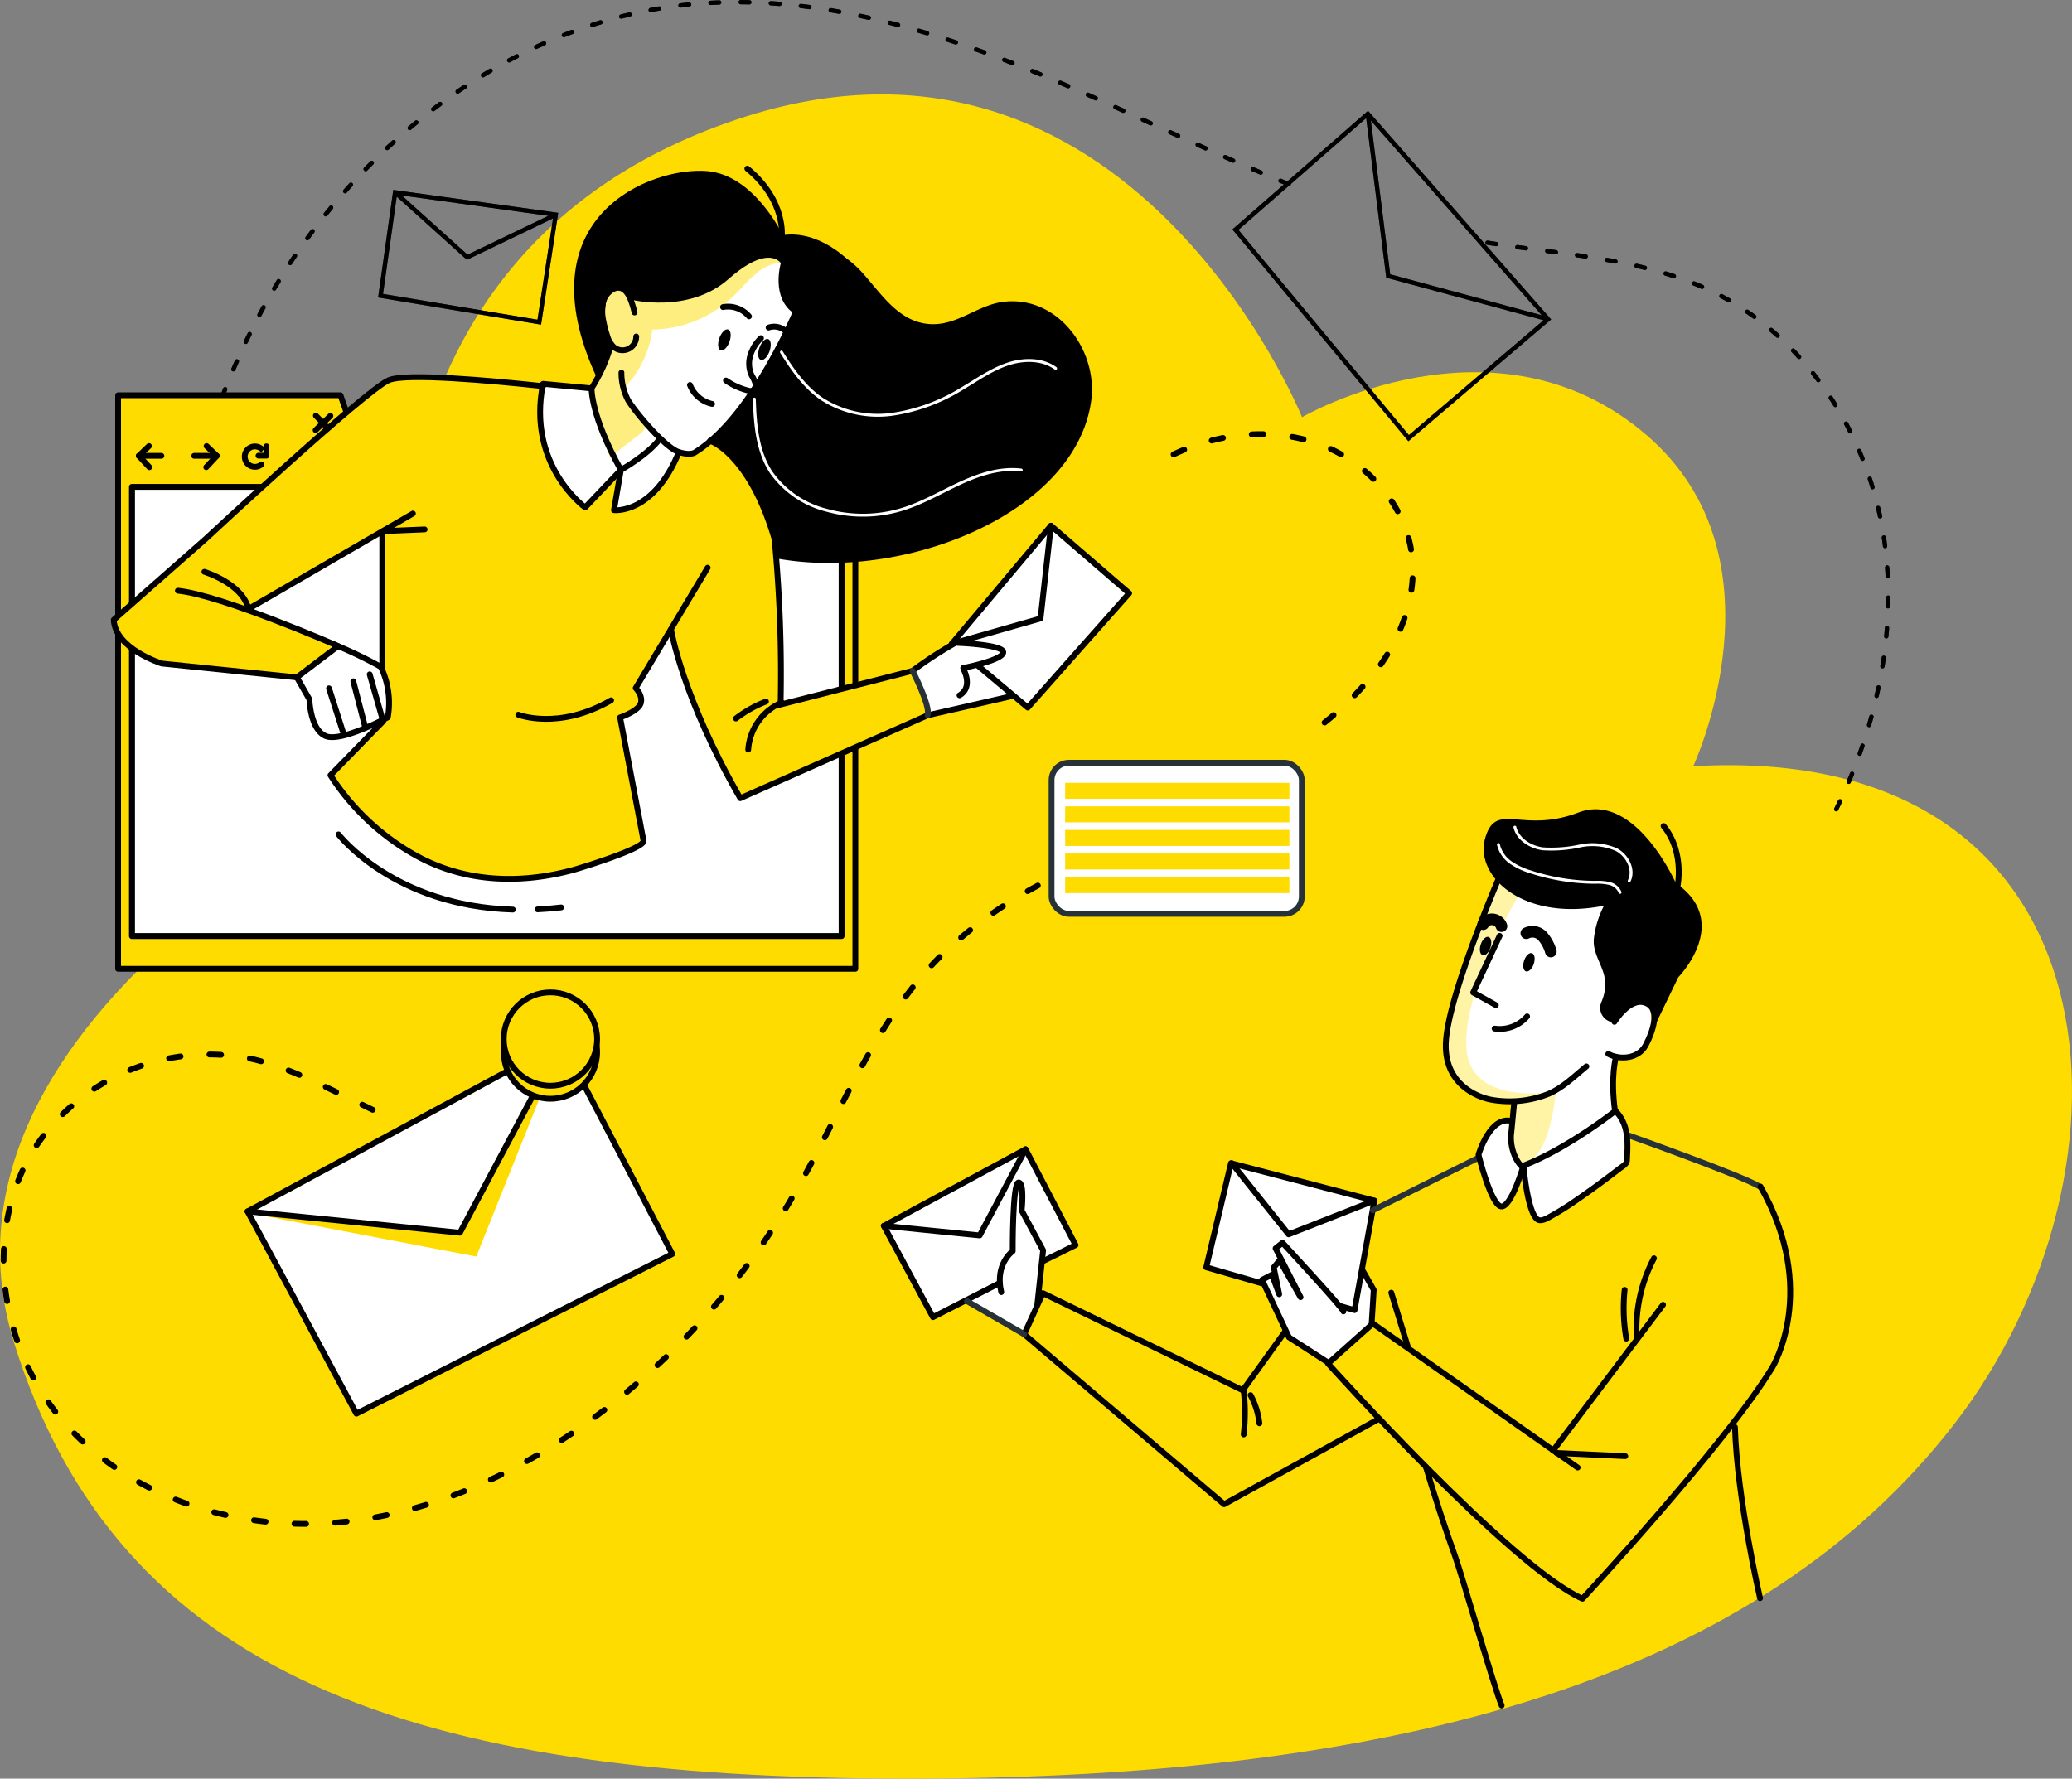 <svg xmlns="http://www.w3.org/2000/svg" width="357.094" height="306.606" viewBox="0 0 357.094 306.606">
  <rect x="0" y="0" width="357.094" height="306.606" fill="#808080" stroke="none"/>
  <g id="Grupo_2835" data-name="Grupo 2835" transform="translate(-34 -193)">
    <g id="Background_Simple" data-name="Background Simple" transform="translate(34 209.272)">
      <g id="Background_Simple-2" data-name="Background Simple" transform="translate(0)">
        <g id="Grupo_2714" data-name="Grupo 2714">
          <path id="Trazado_7137" data-name="Trazado 7137" d="M26.747,299.986c17.842,57.283,68.645,75.126,154.007,75.126s146.456-17.41,180.3-61.039,29.749-117.83-44.92-113.48c0,0,16.708-35.77-8.011-57.058-26.1-22.473-59.408-3.112-59.408-3.112s-29.8-73.864-97.216-51.39C74.467,114.71,95.268,202.818,95.268,202.818S8.9,242.7,26.747,299.986Z" transform="translate(-24.319 -84.777)" fill="#fedc00"/>
        </g>
      </g>
    </g>
    <g id="Graphics" transform="translate(61.777 193)">
      <g id="Background_details" data-name="Background details">
        <g id="Grupo_2715" data-name="Grupo 2715" transform="translate(37.392 32.737)">
          <path id="Trazado_7139" data-name="Trazado 7139" d="M139.794,110.173l-28.425-3.953-2.61,18.545,28.08,4.685Zm-1.692.514-13.932,6.7-11.337-10.215ZM109.6,124.152l2.36-16.77,12.088,10.891,14.853-7.144-2.678,17.466Z" transform="translate(-108.759 -106.22)"/>
          <path id="Trazado_7140" data-name="Trazado 7140" d="M139.794,110.173l-28.425-3.953-2.61,18.545,28.08,4.685Zm-1.692.514-13.932,6.7-11.337-10.215ZM109.6,124.152l2.36-16.77,12.088,10.891,14.853-7.144-2.678,17.466Z" transform="translate(-108.759 -106.22)" opacity="0.6"/>
        </g>
        <g id="Grupo_2716" data-name="Grupo 2716" transform="translate(184.619 19.103)">
          <path id="Trazado_7141" data-name="Trazado 7141" d="M323.873,88.465,300.5,108.91l30.084,36.223.24.289,24.609-20.993Zm29.941,35.247-26.124-7.063-3.332-26.506Zm-52.282-14.72,22.025-19.265,3.459,27.508,27.111,7.331-23.215,19.8Z" transform="translate(-300.498 -88.465)"/>
          <path id="Trazado_7142" data-name="Trazado 7142" d="M323.873,88.465,300.5,108.91l30.084,36.223.24.289,24.609-20.993Zm29.941,35.247-26.124-7.063-3.332-26.506Zm-52.282-14.72,22.025-19.265,3.459,27.508,27.111,7.331-23.215,19.8Z" transform="translate(-300.498 -88.465)" opacity="0.6"/>
        </g>
        <g id="Grupo_2719" data-name="Grupo 2719">
          <g id="Grupo_2717" data-name="Grupo 2717">
            <path id="Trazado_7143" data-name="Trazado 7143" d="M60.434,188.4h-.007a.372.372,0,0,1-.365-.379q.014-.743.032-1.487a.365.365,0,0,1,.381-.362.37.37,0,0,1,.362.38q-.018.741-.032,1.482A.371.371,0,0,1,60.434,188.4Zm.16-5.2h-.017a.372.372,0,0,1-.355-.388q.032-.743.071-1.486a.371.371,0,0,1,.742.038q-.038.739-.071,1.48A.371.371,0,0,1,60.593,183.2Zm.294-5.188-.025,0a.37.37,0,0,1-.345-.4q.052-.743.11-1.484a.364.364,0,0,1,.4-.342.372.372,0,0,1,.342.4q-.058.738-.109,1.477A.372.372,0,0,1,60.887,178.011Zm.435-5.178-.037,0a.371.371,0,0,1-.333-.405q.073-.739.151-1.48a.371.371,0,0,1,.739.078q-.078.737-.15,1.474A.372.372,0,0,1,61.323,172.833Zm.581-5.164c-.015,0-.031,0-.047,0a.372.372,0,0,1-.322-.415q.094-.737.194-1.474a.371.371,0,1,1,.736.1q-.1.734-.193,1.468A.373.373,0,0,1,61.9,167.669Zm.733-5.144a.384.384,0,0,1-.058,0,.371.371,0,0,1-.309-.425q.116-.735.239-1.468a.371.371,0,1,1,.733.122q-.122.73-.238,1.462A.371.371,0,0,1,62.637,162.525Zm.891-5.119a.363.363,0,0,1-.07-.006.371.371,0,0,1-.295-.435q.139-.731.285-1.46a.371.371,0,1,1,.728.145q-.145.727-.283,1.454A.372.372,0,0,1,63.527,157.406Zm1.056-5.088a.379.379,0,0,1-.082-.009.372.372,0,0,1-.281-.443q.164-.727.333-1.45a.371.371,0,0,1,.723.17q-.168.721-.331,1.443A.372.372,0,0,1,64.583,152.318Zm1.224-5.049a.387.387,0,0,1-.094-.012.372.372,0,0,1-.266-.453q.188-.72.382-1.438a.371.371,0,0,1,.716.194q-.194.714-.381,1.431A.37.37,0,0,1,65.807,147.269Zm1.4-5a.37.37,0,0,1-.356-.478q.213-.713.434-1.424a.371.371,0,1,1,.709.22q-.22.706-.432,1.416A.371.371,0,0,1,67.206,142.265Zm1.58-4.95a.383.383,0,0,1-.12-.019.371.371,0,0,1-.232-.471q.24-.706.486-1.407a.372.372,0,1,1,.7.246q-.246.7-.484,1.4A.372.372,0,0,1,68.786,137.314Zm1.766-4.887a.366.366,0,0,1-.133-.025.371.371,0,0,1-.214-.479q.266-.7.541-1.388a.371.371,0,1,1,.69.273q-.273.688-.537,1.379A.37.37,0,0,1,70.552,132.427Zm1.954-4.815a.38.38,0,0,1-.147-.03.371.371,0,0,1-.194-.488q.294-.684.6-1.366a.371.371,0,0,1,.679.3q-.3.677-.592,1.358A.372.372,0,0,1,72.507,127.612Zm2.147-4.732a.373.373,0,0,1-.335-.532q.321-.671.652-1.34a.371.371,0,1,1,.666.329q-.328.665-.647,1.332A.373.373,0,0,1,74.653,122.88ZM77,118.238a.365.365,0,0,1-.174-.044.371.371,0,0,1-.154-.5q.35-.657.708-1.311a.371.371,0,1,1,.651.357q-.356.65-.7,1.3A.371.371,0,0,1,77,118.238ZM79.54,113.7a.371.371,0,0,1-.319-.561q.379-.642.769-1.278a.371.371,0,0,1,.633.388q-.386.632-.763,1.269A.373.373,0,0,1,79.54,113.7Zm2.757-4.41a.371.371,0,0,1-.309-.576q.411-.622.829-1.24a.371.371,0,0,1,.614.417q-.415.614-.823,1.232A.371.371,0,0,1,82.3,109.295Zm2.962-4.274a.365.365,0,0,1-.218-.071.37.37,0,0,1-.081-.518q.439-.6.885-1.2a.372.372,0,0,1,.6.445q-.445.593-.881,1.192A.372.372,0,0,1,85.259,105.021Zm3.159-4.129a.372.372,0,0,1-.289-.6q.466-.582.941-1.156a.371.371,0,0,1,.572.472q-.471.571-.935,1.149A.369.369,0,0,1,88.418,100.892Zm3.35-3.975a.371.371,0,0,1-.278-.617q.494-.559.994-1.11a.371.371,0,1,1,.55.5q-.5.547-.988,1.1A.371.371,0,0,1,91.768,96.917Zm162.6-1.217a.372.372,0,0,1-.139-.027q-.69-.279-1.377-.561a.372.372,0,1,1,.283-.687q.685.282,1.373.561a.371.371,0,0,1-.14.715Zm-4.8-1.993a.361.361,0,0,1-.145-.03l-1.367-.584a.371.371,0,1,1,.293-.682l1.364.583a.371.371,0,0,1-.145.713ZM95.3,93.108A.367.367,0,0,1,95.044,93a.371.371,0,0,1-.008-.525q.519-.533,1.047-1.06a.371.371,0,1,1,.524.525q-.523.523-1.039,1.053A.37.37,0,0,1,95.3,93.108Zm149.5-1.465a.366.366,0,0,1-.149-.031l-1.36-.6a.371.371,0,0,1,.3-.679l1.357.6a.371.371,0,0,1-.15.711Zm-4.746-2.118a.355.355,0,0,1-.152-.033l-1.354-.612a.371.371,0,0,1,.306-.676l1.352.612a.371.371,0,0,1-.152.709ZM99.014,89.473a.372.372,0,0,1-.253-.643q.546-.508,1.1-1.008a.371.371,0,1,1,.5.55q-.548.5-1.089,1A.369.369,0,0,1,99.014,89.473Zm136.308-2.1a.372.372,0,0,1-.155-.034l-1.351-.618a.372.372,0,0,1,.31-.676l1.351.619a.371.371,0,0,1-.154.709ZM102.9,86.024a.372.372,0,0,1-.24-.655q.569-.48,1.145-.953a.371.371,0,0,1,.471.574q-.571.469-1.136.946A.372.372,0,0,1,102.9,86.024Zm127.7-.816a.372.372,0,0,1-.155-.034l-1.351-.619a.371.371,0,0,1,.31-.675l1.35.619a.371.371,0,0,1-.154.709Zm-4.726-2.162a.371.371,0,0,1-.154-.034l-1.351-.614a.371.371,0,1,1,.308-.676l1.351.614a.371.371,0,0,1-.154.709Zm-118.919-.272a.371.371,0,0,1-.225-.666q.593-.451,1.191-.893a.371.371,0,1,1,.442.6q-.594.439-1.183.887A.37.37,0,0,1,106.952,82.774ZM221.134,80.9a.377.377,0,0,1-.152-.031l-1.356-.605a.371.371,0,0,1,.3-.679l1.358.606a.371.371,0,0,1-.151.709ZM111.165,79.736a.371.371,0,0,1-.21-.678q.616-.42,1.237-.83a.371.371,0,1,1,.408.62q-.616.408-1.226.824A.369.369,0,0,1,111.165,79.736Zm105.213-.928a.373.373,0,0,1-.147-.031l-1.361-.586a.371.371,0,0,1,.291-.683l1.365.588a.371.371,0,0,1-.147.712ZM115.53,76.925a.372.372,0,0,1-.193-.689q.636-.387,1.278-.762a.372.372,0,1,1,.375.641q-.637.372-1.269.756A.364.364,0,0,1,115.53,76.925Zm96.064-.146a.371.371,0,0,1-.142-.028q-.684-.284-1.371-.564a.371.371,0,1,1,.28-.688q.69.281,1.375.566a.371.371,0,0,1-.142.714Zm-4.818-1.946a.366.366,0,0,1-.135-.025q-.69-.271-1.381-.537a.372.372,0,1,1,.267-.693q.693.268,1.385.54a.371.371,0,0,1-.136.716Zm-86.733-.479a.371.371,0,0,1-.176-.7q.657-.351,1.32-.69a.371.371,0,1,1,.339.66q-.656.336-1.308.685A.378.378,0,0,1,120.043,74.354Zm81.873-1.364a.37.37,0,0,1-.127-.023q-.7-.256-1.394-.5a.371.371,0,0,1,.25-.7q.7.251,1.4.507a.371.371,0,0,1-.127.72Zm-77.224-.949a.371.371,0,0,1-.157-.708q.677-.313,1.358-.614a.371.371,0,1,1,.3.679q-.675.3-1.347.609A.359.359,0,0,1,124.692,72.041Zm72.32-.776a.354.354,0,0,1-.118-.02q-.7-.236-1.407-.467a.371.371,0,0,1,.232-.706q.706.232,1.412.47a.371.371,0,0,1-.118.723ZM129.468,70a.372.372,0,0,1-.136-.717q.695-.272,1.393-.532a.371.371,0,1,1,.259.7q-.692.258-1.38.528A.368.368,0,0,1,129.468,70Zm62.594-.32a.372.372,0,0,1-.107-.016q-.709-.215-1.421-.423a.372.372,0,0,1,.209-.713q.715.21,1.427.426a.371.371,0,0,1-.107.726Zm-5-1.426a.379.379,0,0,1-.1-.012q-.715-.191-1.434-.374a.371.371,0,0,1,.183-.719q.722.184,1.443.376a.371.371,0,0,1-.1.729Zm-52.7,0a.372.372,0,0,1-.114-.725q.711-.229,1.424-.446a.371.371,0,1,1,.216.71q-.707.215-1.411.442A.375.375,0,0,1,134.359,68.251Zm47.655-1.238a.367.367,0,0,1-.081-.009q-.723-.164-1.447-.317a.371.371,0,1,1,.154-.726q.728.154,1.456.319a.371.371,0,0,1-.081.733Zm-42.664-.207a.371.371,0,0,1-.091-.731q.723-.184,1.45-.356a.371.371,0,1,1,.17.723q-.72.169-1.437.352A.378.378,0,0,1,139.35,66.806Zm37.57-.829a.39.39,0,0,1-.066-.005q-.729-.132-1.46-.254a.371.371,0,0,1,.123-.733q.735.123,1.469.256a.371.371,0,0,1-.066.736Zm-32.495-.293a.371.371,0,0,1-.068-.736q.734-.138,1.47-.261a.371.371,0,0,1,.124.732q-.73.123-1.457.259A.351.351,0,0,1,144.426,65.684Zm27.36-.512a.353.353,0,0,1-.049,0q-.734-.1-1.469-.184a.371.371,0,1,1,.087-.737q.741.088,1.479.185a.371.371,0,0,1-.048.739ZM149.567,64.9a.371.371,0,0,1-.044-.74q.742-.089,1.487-.163a.371.371,0,1,1,.074.739q-.737.074-1.471.162Zm17.052-.273h-.03q-.737-.06-1.475-.107a.372.372,0,0,1-.347-.395.377.377,0,0,1,.395-.346q.743.047,1.487.107a.371.371,0,0,1-.029.742Zm-11.869-.174a.371.371,0,0,1-.02-.742q.745-.04,1.49-.067A.36.36,0,0,1,156.6,64a.372.372,0,0,1-.358.385q-.737.026-1.477.066Zm6.68-.1h-.009q-.738-.017-1.478-.023a.371.371,0,0,1,0-.743h0q.745.006,1.49.023a.371.371,0,0,1-.008.743Z" transform="translate(-60.062 -63.586)"/>
            <path id="Trazado_7144" data-name="Trazado 7144" d="M60.434,188.4h-.007a.372.372,0,0,1-.365-.379q.014-.743.032-1.487a.365.365,0,0,1,.381-.362.37.37,0,0,1,.362.38q-.018.741-.032,1.482A.371.371,0,0,1,60.434,188.4Zm.16-5.2h-.017a.372.372,0,0,1-.355-.388q.032-.743.071-1.486a.371.371,0,0,1,.742.038q-.038.739-.071,1.48A.371.371,0,0,1,60.593,183.2Zm.294-5.188-.025,0a.37.37,0,0,1-.345-.4q.052-.743.11-1.484a.364.364,0,0,1,.4-.342.372.372,0,0,1,.342.4q-.058.738-.109,1.477A.372.372,0,0,1,60.887,178.011Zm.435-5.178-.037,0a.371.371,0,0,1-.333-.405q.073-.739.151-1.48a.371.371,0,0,1,.739.078q-.078.737-.15,1.474A.372.372,0,0,1,61.323,172.833Zm.581-5.164c-.015,0-.031,0-.047,0a.372.372,0,0,1-.322-.415q.094-.737.194-1.474a.371.371,0,1,1,.736.1q-.1.734-.193,1.468A.373.373,0,0,1,61.9,167.669Zm.733-5.144a.384.384,0,0,1-.058,0,.371.371,0,0,1-.309-.425q.116-.735.239-1.468a.371.371,0,1,1,.733.122q-.122.73-.238,1.462A.371.371,0,0,1,62.637,162.525Zm.891-5.119a.363.363,0,0,1-.07-.006.371.371,0,0,1-.295-.435q.139-.731.285-1.46a.371.371,0,1,1,.728.145q-.145.727-.283,1.454A.372.372,0,0,1,63.527,157.406Zm1.056-5.088a.379.379,0,0,1-.082-.009.372.372,0,0,1-.281-.443q.164-.727.333-1.45a.371.371,0,0,1,.723.17q-.168.721-.331,1.443A.372.372,0,0,1,64.583,152.318Zm1.224-5.049a.387.387,0,0,1-.094-.012.372.372,0,0,1-.266-.453q.188-.72.382-1.438a.371.371,0,0,1,.716.194q-.194.714-.381,1.431A.37.37,0,0,1,65.807,147.269Zm1.4-5a.37.37,0,0,1-.356-.478q.213-.713.434-1.424a.371.371,0,1,1,.709.22q-.22.706-.432,1.416A.371.371,0,0,1,67.206,142.265Zm1.58-4.95a.383.383,0,0,1-.12-.019.371.371,0,0,1-.232-.471q.24-.706.486-1.407a.372.372,0,1,1,.7.246q-.246.7-.484,1.4A.372.372,0,0,1,68.786,137.314Zm1.766-4.887a.366.366,0,0,1-.133-.025.371.371,0,0,1-.214-.479q.266-.7.541-1.388a.371.371,0,1,1,.69.273q-.273.688-.537,1.379A.37.37,0,0,1,70.552,132.427Zm1.954-4.815a.38.38,0,0,1-.147-.03.371.371,0,0,1-.194-.488q.294-.684.6-1.366a.371.371,0,0,1,.679.3q-.3.677-.592,1.358A.372.372,0,0,1,72.507,127.612Zm2.147-4.732a.373.373,0,0,1-.335-.532q.321-.671.652-1.34a.371.371,0,1,1,.666.329q-.328.665-.647,1.332A.373.373,0,0,1,74.653,122.88ZM77,118.238a.365.365,0,0,1-.174-.044.371.371,0,0,1-.154-.5q.35-.657.708-1.311a.371.371,0,1,1,.651.357q-.356.65-.7,1.3A.371.371,0,0,1,77,118.238ZM79.54,113.7a.371.371,0,0,1-.319-.561q.379-.642.769-1.278a.371.371,0,0,1,.633.388q-.386.632-.763,1.269A.373.373,0,0,1,79.54,113.7Zm2.757-4.41a.371.371,0,0,1-.309-.576q.411-.622.829-1.24a.371.371,0,0,1,.614.417q-.415.614-.823,1.232A.371.371,0,0,1,82.3,109.295Zm2.962-4.274a.365.365,0,0,1-.218-.071.37.37,0,0,1-.081-.518q.439-.6.885-1.2a.372.372,0,0,1,.6.445q-.445.593-.881,1.192A.372.372,0,0,1,85.259,105.021Zm3.159-4.129a.372.372,0,0,1-.289-.6q.466-.582.941-1.156a.371.371,0,0,1,.572.472q-.471.571-.935,1.149A.369.369,0,0,1,88.418,100.892Zm3.35-3.975a.371.371,0,0,1-.278-.617q.494-.559.994-1.11a.371.371,0,1,1,.55.5q-.5.547-.988,1.1A.371.371,0,0,1,91.768,96.917Zm162.6-1.217a.372.372,0,0,1-.139-.027q-.69-.279-1.377-.561a.372.372,0,1,1,.283-.687q.685.282,1.373.561a.371.371,0,0,1-.14.715Zm-4.8-1.993a.361.361,0,0,1-.145-.03l-1.367-.584a.371.371,0,1,1,.293-.682l1.364.583a.371.371,0,0,1-.145.713ZM95.3,93.108A.367.367,0,0,1,95.044,93a.371.371,0,0,1-.008-.525q.519-.533,1.047-1.06a.371.371,0,1,1,.524.525q-.523.523-1.039,1.053A.37.37,0,0,1,95.3,93.108Zm149.5-1.465a.366.366,0,0,1-.149-.031l-1.36-.6a.371.371,0,0,1,.3-.679l1.357.6a.371.371,0,0,1-.15.711Zm-4.746-2.118a.355.355,0,0,1-.152-.033l-1.354-.612a.371.371,0,0,1,.306-.676l1.352.612a.371.371,0,0,1-.152.709ZM99.014,89.473a.372.372,0,0,1-.253-.643q.546-.508,1.1-1.008a.371.371,0,1,1,.5.55q-.548.5-1.089,1A.369.369,0,0,1,99.014,89.473Zm136.308-2.1a.372.372,0,0,1-.155-.034l-1.351-.618a.372.372,0,0,1,.31-.676l1.351.619a.371.371,0,0,1-.154.709ZM102.9,86.024a.372.372,0,0,1-.24-.655q.569-.48,1.145-.953a.371.371,0,0,1,.471.574q-.571.469-1.136.946A.372.372,0,0,1,102.9,86.024Zm127.7-.816a.372.372,0,0,1-.155-.034l-1.351-.619a.371.371,0,0,1,.31-.675l1.35.619a.371.371,0,0,1-.154.709Zm-4.726-2.162a.371.371,0,0,1-.154-.034l-1.351-.614a.371.371,0,1,1,.308-.676l1.351.614a.371.371,0,0,1-.154.709Zm-118.919-.272a.371.371,0,0,1-.225-.666q.593-.451,1.191-.893a.371.371,0,1,1,.442.6q-.594.439-1.183.887A.37.37,0,0,1,106.952,82.774ZM221.134,80.9a.377.377,0,0,1-.152-.031l-1.356-.605a.371.371,0,0,1,.3-.679l1.358.606a.371.371,0,0,1-.151.709ZM111.165,79.736a.371.371,0,0,1-.21-.678q.616-.42,1.237-.83a.371.371,0,1,1,.408.62q-.616.408-1.226.824A.369.369,0,0,1,111.165,79.736Zm105.213-.928a.373.373,0,0,1-.147-.031l-1.361-.586a.371.371,0,0,1,.291-.683l1.365.588a.371.371,0,0,1-.147.712ZM115.53,76.925a.372.372,0,0,1-.193-.689q.636-.387,1.278-.762a.372.372,0,1,1,.375.641q-.637.372-1.269.756A.364.364,0,0,1,115.53,76.925Zm96.064-.146a.371.371,0,0,1-.142-.028q-.684-.284-1.371-.564a.371.371,0,1,1,.28-.688q.69.281,1.375.566a.371.371,0,0,1-.142.714Zm-4.818-1.946a.366.366,0,0,1-.135-.025q-.69-.271-1.381-.537a.372.372,0,1,1,.267-.693q.693.268,1.385.54a.371.371,0,0,1-.136.716Zm-86.733-.479a.371.371,0,0,1-.176-.7q.657-.351,1.32-.69a.371.371,0,1,1,.339.66q-.656.336-1.308.685A.378.378,0,0,1,120.043,74.354Zm81.873-1.364a.37.37,0,0,1-.127-.023q-.7-.256-1.394-.5a.371.371,0,0,1,.25-.7q.7.251,1.4.507a.371.371,0,0,1-.127.72Zm-77.224-.949a.371.371,0,0,1-.157-.708q.677-.313,1.358-.614a.371.371,0,1,1,.3.679q-.675.3-1.347.609A.359.359,0,0,1,124.692,72.041Zm72.32-.776a.354.354,0,0,1-.118-.02q-.7-.236-1.407-.467a.371.371,0,0,1,.232-.706q.706.232,1.412.47a.371.371,0,0,1-.118.723ZM129.468,70a.372.372,0,0,1-.136-.717q.695-.272,1.393-.532a.371.371,0,1,1,.259.7q-.692.258-1.38.528A.368.368,0,0,1,129.468,70Zm62.594-.32a.372.372,0,0,1-.107-.016q-.709-.215-1.421-.423a.372.372,0,0,1,.209-.713q.715.21,1.427.426a.371.371,0,0,1-.107.726Zm-5-1.426a.379.379,0,0,1-.1-.012q-.715-.191-1.434-.374a.371.371,0,0,1,.183-.719q.722.184,1.443.376a.371.371,0,0,1-.1.729Zm-52.7,0a.372.372,0,0,1-.114-.725q.711-.229,1.424-.446a.371.371,0,1,1,.216.71q-.707.215-1.411.442A.375.375,0,0,1,134.359,68.251Zm47.655-1.238a.367.367,0,0,1-.081-.009q-.723-.164-1.447-.317a.371.371,0,1,1,.154-.726q.728.154,1.456.319a.371.371,0,0,1-.081.733Zm-42.664-.207a.371.371,0,0,1-.091-.731q.723-.184,1.45-.356a.371.371,0,1,1,.17.723q-.72.169-1.437.352A.378.378,0,0,1,139.35,66.806Zm37.57-.829a.39.39,0,0,1-.066-.005q-.729-.132-1.46-.254a.371.371,0,0,1,.123-.733q.735.123,1.469.256a.371.371,0,0,1-.066.736Zm-32.495-.293a.371.371,0,0,1-.068-.736q.734-.138,1.47-.261a.371.371,0,0,1,.124.732q-.73.123-1.457.259A.351.351,0,0,1,144.426,65.684Zm27.36-.512a.353.353,0,0,1-.049,0q-.734-.1-1.469-.184a.371.371,0,1,1,.087-.737q.741.088,1.479.185a.371.371,0,0,1-.048.739ZM149.567,64.9a.371.371,0,0,1-.044-.74q.742-.089,1.487-.163a.371.371,0,1,1,.074.739q-.737.074-1.471.162Zm17.052-.273h-.03q-.737-.06-1.475-.107a.372.372,0,0,1-.347-.395.377.377,0,0,1,.395-.346q.743.047,1.487.107a.371.371,0,0,1-.029.742Zm-11.869-.174a.371.371,0,0,1-.02-.742q.745-.04,1.49-.067A.36.36,0,0,1,156.6,64a.372.372,0,0,1-.358.385q-.737.026-1.477.066Zm6.68-.1h-.009q-.738-.017-1.478-.023a.371.371,0,0,1,0-.743h0q.745.006,1.49.023a.371.371,0,0,1-.008.743Z" transform="translate(-60.062 -63.586)" opacity="0.6"/>
          </g>
          <g id="Grupo_2718" data-name="Grupo 2718" transform="translate(228.215 41.464)">
            <path id="Trazado_7145" data-name="Trazado 7145" d="M417.75,215.986a.364.364,0,0,1-.164-.038.372.372,0,0,1-.171-.5q.326-.663.639-1.333a.372.372,0,1,1,.673.316q-.317.675-.644,1.344A.371.371,0,0,1,417.75,215.986Zm2.154-4.728a.378.378,0,0,1-.145-.03.372.372,0,0,1-.2-.486q.289-.681.565-1.367a.371.371,0,0,1,.689.277q-.279.692-.569,1.379A.373.373,0,0,1,419.9,211.257Zm1.888-4.841a.352.352,0,0,1-.124-.022.371.371,0,0,1-.225-.475q.249-.7.486-1.4a.371.371,0,0,1,.7.237q-.238.707-.491,1.409A.373.373,0,0,1,421.792,206.416Zm1.607-4.943a.376.376,0,0,1-.1-.015.371.371,0,0,1-.252-.461q.207-.709.4-1.423a.371.371,0,0,1,.716.2q-.2.719-.408,1.435A.371.371,0,0,1,423.4,201.473Zm1.309-5.029a.345.345,0,0,1-.083-.01.37.37,0,0,1-.279-.445q.164-.721.316-1.444a.371.371,0,0,1,.726.153q-.153.729-.319,1.457A.371.371,0,0,1,424.708,196.445Zm1-5.1a.319.319,0,0,1-.06,0,.369.369,0,0,1-.306-.425q.118-.73.223-1.462a.371.371,0,0,1,.735.105q-.107.738-.226,1.475A.37.37,0,0,1,425.705,191.343Zm.663-5.154-.035,0a.371.371,0,0,1-.335-.4q.069-.736.124-1.473a.372.372,0,0,1,.741.055q-.056.744-.126,1.487A.371.371,0,0,1,426.369,186.189Zm.309-5.188h-.009a.372.372,0,0,1-.362-.38q.017-.738.021-1.478a.371.371,0,0,1,.371-.369h0a.372.372,0,0,1,.37.373q0,.746-.021,1.492A.371.371,0,0,1,426.677,181Zm-.065-5.2a.372.372,0,0,1-.371-.353q-.037-.738-.089-1.474a.372.372,0,0,1,.345-.4.377.377,0,0,1,.4.344q.052.745.089,1.49a.37.37,0,0,1-.352.389Zm-.457-5.177a.371.371,0,0,1-.368-.324q-.092-.733-.2-1.462a.371.371,0,0,1,.312-.423.377.377,0,0,1,.422.312c.075.493.143.986.206,1.48a.37.37,0,0,1-.321.415A.331.331,0,0,1,426.156,170.629Zm-.864-5.123a.371.371,0,0,1-.362-.294q-.152-.722-.322-1.44a.371.371,0,1,1,.722-.171q.173.727.327,1.457a.371.371,0,0,1-.286.44A.379.379,0,0,1,425.292,165.506ZM424,160.475a.372.372,0,0,1-.356-.263q-.215-.706-.447-1.407a.371.371,0,1,1,.7-.233c.156.473.308.948.452,1.424a.369.369,0,0,1-.355.479Zm-1.725-4.9a.37.37,0,0,1-.344-.233q-.275-.684-.567-1.364a.372.372,0,0,1,.683-.292q.294.686.572,1.379a.371.371,0,0,1-.345.51Zm-2.139-4.735a.371.371,0,0,1-.332-.2q-.333-.659-.683-1.309a.371.371,0,1,1,.654-.352q.355.659.691,1.325a.372.372,0,0,1-.164.5A.365.365,0,0,1,420.133,150.839Zm-2.544-4.532a.371.371,0,0,1-.316-.175q-.389-.628-.795-1.245a.372.372,0,0,1,.621-.408q.41.625.8,1.261a.371.371,0,0,1-.12.511A.363.363,0,0,1,417.589,146.308Zm-2.936-4.288a.37.37,0,0,1-.3-.148q-.443-.589-.9-1.166a.371.371,0,1,1,.58-.462q.466.585.917,1.182a.371.371,0,0,1-.3.594Zm-3.319-4a.369.369,0,0,1-.273-.121q-.5-.545-1.01-1.077a.371.371,0,0,1,.535-.515q.518.538,1.023,1.09a.372.372,0,0,1-.274.622Zm-3.686-3.661a.368.368,0,0,1-.248-.1q-.549-.493-1.11-.97a.371.371,0,0,1,.48-.567q.57.485,1.126.984a.372.372,0,0,1-.248.648Zm-4.036-3.27a.365.365,0,0,1-.218-.071q-.6-.433-1.2-.848a.371.371,0,1,1,.419-.613q.616.42,1.222.861a.372.372,0,0,1-.218.672Zm-4.358-2.825a.373.373,0,0,1-.184-.049q-.638-.366-1.288-.712a.371.371,0,1,1,.349-.655q.66.351,1.308.723a.371.371,0,0,1-.185.693Zm-4.642-2.329a.374.374,0,0,1-.148-.031q-.677-.3-1.361-.571a.371.371,0,1,1,.277-.689q.693.279,1.381.578a.372.372,0,0,1-.149.712Zm-4.857-1.844a.359.359,0,0,1-.116-.018q-.7-.23-1.407-.444a.371.371,0,0,1,.215-.711q.715.217,1.424.449a.371.371,0,0,1-.116.724Zm-4.994-1.427a.357.357,0,0,1-.089-.011q-.716-.176-1.438-.342a.371.371,0,0,1,.166-.723q.727.166,1.45.345a.371.371,0,0,1-.089.731Zm-5.077-1.1a.436.436,0,0,1-.07-.006q-.726-.137-1.455-.266a.371.371,0,1,1,.129-.731q.734.129,1.464.267a.371.371,0,0,1-.068.736Zm-5.123-.865a.458.458,0,0,1-.057,0q-.733-.112-1.466-.218a.371.371,0,1,1,.106-.734q.738.106,1.471.218a.371.371,0,0,1-.055.738Zm-5.145-.728a.354.354,0,0,1-.05,0l-1.471-.2a.371.371,0,1,1,.1-.736l1.473.2a.371.371,0,0,1-.048.739Zm-5.152-.683a.375.375,0,0,1-.051,0l-1.472-.2a.371.371,0,0,1-.318-.418.375.375,0,0,1,.418-.318l1.471.2a.371.371,0,0,1-.048.739Zm-5.148-.73a.362.362,0,0,1-.057,0q-.737-.113-1.471-.231a.371.371,0,0,1,.117-.733q.733.117,1.466.23a.371.371,0,0,1-.055.739Z" transform="translate(-357.275 -117.586)"/>
            <path id="Trazado_7146" data-name="Trazado 7146" d="M417.75,215.986a.364.364,0,0,1-.164-.038.372.372,0,0,1-.171-.5q.326-.663.639-1.333a.372.372,0,1,1,.673.316q-.317.675-.644,1.344A.371.371,0,0,1,417.75,215.986Zm2.154-4.728a.378.378,0,0,1-.145-.03.372.372,0,0,1-.2-.486q.289-.681.565-1.367a.371.371,0,0,1,.689.277q-.279.692-.569,1.379A.373.373,0,0,1,419.9,211.257Zm1.888-4.841a.352.352,0,0,1-.124-.022.371.371,0,0,1-.225-.475q.249-.7.486-1.4a.371.371,0,0,1,.7.237q-.238.707-.491,1.409A.373.373,0,0,1,421.792,206.416Zm1.607-4.943a.376.376,0,0,1-.1-.015.371.371,0,0,1-.252-.461q.207-.709.4-1.423a.371.371,0,0,1,.716.2q-.2.719-.408,1.435A.371.371,0,0,1,423.4,201.473Zm1.309-5.029a.345.345,0,0,1-.083-.01.37.37,0,0,1-.279-.445q.164-.721.316-1.444a.371.371,0,0,1,.726.153q-.153.729-.319,1.457A.371.371,0,0,1,424.708,196.445Zm1-5.1a.319.319,0,0,1-.06,0,.369.369,0,0,1-.306-.425q.118-.73.223-1.462a.371.371,0,0,1,.735.105q-.107.738-.226,1.475A.37.37,0,0,1,425.705,191.343Zm.663-5.154-.035,0a.371.371,0,0,1-.335-.4q.069-.736.124-1.473a.372.372,0,0,1,.741.055q-.056.744-.126,1.487A.371.371,0,0,1,426.369,186.189Zm.309-5.188h-.009a.372.372,0,0,1-.362-.38q.017-.738.021-1.478a.371.371,0,0,1,.371-.369h0a.372.372,0,0,1,.37.373q0,.746-.021,1.492A.371.371,0,0,1,426.677,181Zm-.065-5.2a.372.372,0,0,1-.371-.353q-.037-.738-.089-1.474a.372.372,0,0,1,.345-.4.377.377,0,0,1,.4.344q.052.745.089,1.49a.37.37,0,0,1-.352.389Zm-.457-5.177a.371.371,0,0,1-.368-.324q-.092-.733-.2-1.462a.371.371,0,0,1,.312-.423.377.377,0,0,1,.422.312c.075.493.143.986.206,1.48a.37.37,0,0,1-.321.415A.331.331,0,0,1,426.156,170.629Zm-.864-5.123a.371.371,0,0,1-.362-.294q-.152-.722-.322-1.44a.371.371,0,1,1,.722-.171q.173.727.327,1.457a.371.371,0,0,1-.286.44A.379.379,0,0,1,425.292,165.506ZM424,160.475a.372.372,0,0,1-.356-.263q-.215-.706-.447-1.407a.371.371,0,1,1,.7-.233c.156.473.308.948.452,1.424a.369.369,0,0,1-.355.479Zm-1.725-4.9a.37.37,0,0,1-.344-.233q-.275-.684-.567-1.364a.372.372,0,0,1,.683-.292q.294.686.572,1.379a.371.371,0,0,1-.345.51Zm-2.139-4.735a.371.371,0,0,1-.332-.2q-.333-.659-.683-1.309a.371.371,0,1,1,.654-.352q.355.659.691,1.325a.372.372,0,0,1-.164.5A.365.365,0,0,1,420.133,150.839Zm-2.544-4.532a.371.371,0,0,1-.316-.175q-.389-.628-.795-1.245a.372.372,0,0,1,.621-.408q.41.625.8,1.261a.371.371,0,0,1-.12.511A.363.363,0,0,1,417.589,146.308Zm-2.936-4.288a.37.37,0,0,1-.3-.148q-.443-.589-.9-1.166a.371.371,0,1,1,.58-.462q.466.585.917,1.182a.371.371,0,0,1-.3.594Zm-3.319-4a.369.369,0,0,1-.273-.121q-.5-.545-1.01-1.077a.371.371,0,0,1,.535-.515q.518.538,1.023,1.09a.372.372,0,0,1-.274.622Zm-3.686-3.661a.368.368,0,0,1-.248-.1q-.549-.493-1.11-.97a.371.371,0,0,1,.48-.567q.57.485,1.126.984a.372.372,0,0,1-.248.648Zm-4.036-3.27a.365.365,0,0,1-.218-.071q-.6-.433-1.2-.848a.371.371,0,1,1,.419-.613q.616.42,1.222.861a.372.372,0,0,1-.218.672Zm-4.358-2.825a.373.373,0,0,1-.184-.049q-.638-.366-1.288-.712a.371.371,0,1,1,.349-.655q.66.351,1.308.723a.371.371,0,0,1-.185.693Zm-4.642-2.329a.374.374,0,0,1-.148-.031q-.677-.3-1.361-.571a.371.371,0,1,1,.277-.689q.693.279,1.381.578a.372.372,0,0,1-.149.712Zm-4.857-1.844a.359.359,0,0,1-.116-.018q-.7-.23-1.407-.444a.371.371,0,0,1,.215-.711q.715.217,1.424.449a.371.371,0,0,1-.116.724Zm-4.994-1.427a.357.357,0,0,1-.089-.011q-.716-.176-1.438-.342a.371.371,0,0,1,.166-.723q.727.166,1.45.345a.371.371,0,0,1-.089.731Zm-5.077-1.1a.436.436,0,0,1-.07-.006q-.726-.137-1.455-.266a.371.371,0,1,1,.129-.731q.734.129,1.464.267a.371.371,0,0,1-.068.736Zm-5.123-.865a.458.458,0,0,1-.057,0q-.733-.112-1.466-.218a.371.371,0,1,1,.106-.734q.738.106,1.471.218a.371.371,0,0,1-.055.738Zm-5.145-.728a.354.354,0,0,1-.05,0l-1.471-.2a.371.371,0,1,1,.1-.736l1.473.2a.371.371,0,0,1-.048.739Zm-5.152-.683a.375.375,0,0,1-.051,0l-1.472-.2a.371.371,0,0,1-.318-.418.375.375,0,0,1,.418-.318l1.471.2a.371.371,0,0,1-.048.739Zm-5.148-.73a.362.362,0,0,1-.057,0q-.737-.113-1.471-.231a.371.371,0,0,1,.117-.733q.733.117,1.466.23a.371.371,0,0,1-.055.739Z" transform="translate(-357.275 -117.586)" opacity="0.6"/>
          </g>
        </g>
      </g>
    </g>
    <g id="Window" transform="translate(54.353 261.14)">
      <g id="Grupo_2720" data-name="Grupo 2720">
        <rect id="Rectángulo_2363" data-name="Rectángulo 2363" width="122.31" height="77.443" transform="translate(2.381 15.784)" fill="#fff" stroke="#263238" stroke-miterlimit="10" stroke-width="1" style="isolation: isolate"/>
        <path id="Trazado_7147" data-name="Trazado 7147" d="M91.088,159.116l-2.37-6.789H50.391V251.2H177.453V159.116Zm83.994,86.448H52.772V168.111h122.31Z" transform="translate(-50.391 -152.327)" fill="#fedc00" stroke="#000" stroke-linecap="round" stroke-linejoin="round" stroke-width="1"/>
        <path id="Trazado_7148" data-name="Trazado 7148" d="M56.793,163.729l-1.757,1.684,1.82,1.955" transform="translate(-51.469 -154.974)" fill="#fedc00" stroke="#000" stroke-linecap="round" stroke-linejoin="round" stroke-width="1"/>
        <line id="Línea_121" data-name="Línea 121" x2="3.899" transform="translate(3.566 10.439)" fill="#c6ff00" stroke="#000" stroke-linecap="round" stroke-linejoin="round" stroke-width="1"/>
        <path id="Trazado_7149" data-name="Trazado 7149" d="M70.237,163.729l1.757,1.684-1.82,1.955" transform="translate(-54.984 -154.974)" fill="#fedc00" stroke="#000" stroke-linecap="round" stroke-linejoin="round" stroke-width="1"/>
        <line id="Línea_122" data-name="Línea 122" x1="3.899" transform="translate(13.112 10.439)" fill="#c6ff00" stroke="#000" stroke-linecap="round" stroke-linejoin="round" stroke-width="1"/>
        <path id="Trazado_7150" data-name="Trazado 7150" d="M82.372,165.193a1.914,1.914,0,0,0-1.8-1.383,1.757,1.757,0,1,0,1.113,3.119" transform="translate(-56.99 -154.993)" fill="#fedc00" stroke="#000" stroke-linecap="round" stroke-linejoin="round" stroke-width="1"/>
        <path id="Trazado_7151" data-name="Trazado 7151" d="M81.9,165.395h1.373v-1.612" transform="translate(-57.706 -154.986)" fill="#c6ff00" stroke="#000" stroke-linecap="round" stroke-linejoin="round" stroke-width="1"/>
        <line id="Línea_123" data-name="Línea 123" x2="2.464" y2="2.537" transform="translate(34.084 3.514)" fill="#c6ff00" stroke="#000" stroke-linecap="round" stroke-linejoin="round" stroke-width="1"/>
        <line id="Línea_124" data-name="Línea 124" x1="2.548" y2="2.454" transform="translate(34.042 3.556)" fill="#c6ff00" stroke="#000" stroke-linecap="round" stroke-linejoin="round" stroke-width="1"/>
      </g>
    </g>
    <g id="Email" transform="translate(34.623 267.841)">
      <g id="Email-2" data-name="Email">
        <g id="Grupo_2722" data-name="Grupo 2722" transform="translate(41.852 94.893)">
          <path id="Trazado_7152" data-name="Trazado 7152" d="M152.595,333.991l-18.859-36.8L79.2,326.769,98.15,361.511Z" transform="translate(-79.202 -287.551)" fill="#fff"/>
          <g id="Grupo_2721" data-name="Grupo 2721" transform="translate(0.221 19.224)">
            <path id="Trazado_7153" data-name="Trazado 7153" d="M129.793,310.037l-10.916,27.291L79.491,329.79l36.57,3.427,12.277-23.544Z" transform="translate(-79.491 -309.673)" fill="#fedc00"/>
          </g>
          <path id="Trazado_7155" data-name="Trazado 7155" d="M79.451,326.718l18.756,34.864,54.445-27.52L133.559,297.5Z" transform="translate(-79.26 -287.622)" fill="none" stroke="#000" stroke-linecap="round" stroke-linejoin="round" stroke-width="1"/>
          <path id="Trazado_7156" data-name="Trazado 7156" d="M79.451,326.718l36.6,3.672L133.559,297.5" transform="translate(-79.26 -287.622)" fill="none" stroke="#000" stroke-linecap="round" stroke-linejoin="round" stroke-width="1"/>
          <circle id="Elipse_152" data-name="Elipse 152" cx="8.047" cy="8.047" r="8.047" transform="translate(41.006 11.38) rotate(-45)" fill="#fedc00"/>
          <ellipse id="Elipse_154" data-name="Elipse 154" cx="8.047" cy="8.047" rx="8.047" ry="8.047" transform="translate(44.339 3.581)" fill="none" stroke="#000" stroke-linecap="round" stroke-linejoin="round" stroke-width="1"/>
          <ellipse id="Elipse_155" data-name="Elipse 155" cx="8.047" cy="8.047" rx="8.047" ry="8.047" transform="translate(44.339 1.335)" fill="#fedc00"/>
          <ellipse id="Elipse_156" data-name="Elipse 156" cx="8.047" cy="8.047" rx="8.047" ry="8.047" transform="translate(44.339 1.335)" fill="none" stroke="#000" stroke-linecap="round" stroke-linejoin="round" stroke-width="1"/>
        </g>
        <g id="Grupo_2724" data-name="Grupo 2724" transform="translate(180.606 56.641)">
          <rect id="Rectángulo_2364" data-name="Rectángulo 2364" width="43.131" height="26.053" rx="3" fill="#fff"/>
          <rect id="Rectángulo_2365" data-name="Rectángulo 2365" width="43.131" height="26.053" rx="3" fill="none" stroke="#263238" stroke-linecap="round" stroke-linejoin="round" stroke-width="1"/>
          <g id="Grupo_2723" data-name="Grupo 2723" transform="translate(2.843 3.959)">
            <rect id="Rectángulo_2366" data-name="Rectángulo 2366" width="37.646" height="1.76" fill="#fedc00" stroke="#fedc00" stroke-linecap="round" stroke-width="1"/>
            <rect id="Rectángulo_2367" data-name="Rectángulo 2367" width="37.646" height="1.76" transform="translate(0 4.062)" fill="#fedc00" stroke="#fedc00" stroke-linecap="round" stroke-width="1"/>
            <rect id="Rectángulo_2368" data-name="Rectángulo 2368" width="37.646" height="1.76" transform="translate(0 8.125)" fill="#fedc00" stroke="#fedc00" stroke-linecap="round" stroke-width="1"/>
            <rect id="Rectángulo_2369" data-name="Rectángulo 2369" width="37.646" height="1.76" transform="translate(0 12.187)" fill="#fedc00" stroke="#fedc00" stroke-linecap="round" stroke-width="1"/>
            <rect id="Rectángulo_2370" data-name="Rectángulo 2370" width="37.646" height="1.76" transform="translate(0 16.25)" fill="#fedc00" stroke="#fedc00" stroke-linecap="round" stroke-width="1"/>
          </g>
        </g>
        <g id="Grupo_2725" data-name="Grupo 2725">
          <path id="Trazado_7157" data-name="Trazado 7157" d="M202.942,262.392a75.605,75.605,0,0,0-16.835,12.223c-11.5,11.476-17.19,27.329-25.374,41.348a127.453,127.453,0,0,1-32.754,37.02c-13.609,10.365-29.739,18.06-46.827,19.291s-35.132-4.665-46.273-17.628-13.89-33.246-4.48-47.5a36.028,36.028,0,0,1,36.9-14.9c5.39,1.2,10.406,3.635,15.364,6.054l7.656,3.734" transform="translate(-24.697 -184.579)" fill="none" stroke="#000" stroke-linecap="round" stroke-linejoin="round" stroke-width="1" stroke-dasharray="2 5"/>
          <path id="Trazado_7158" data-name="Trazado 7158" d="M287.291,164.544c7.708-3.663,16.84-4.712,24.878-1.845s14.694,9.941,16.076,18.362c1.192,7.265-1.519,14.764-5.939,20.651a55.394,55.394,0,0,1-11.952,11.266" transform="translate(-85.658 -161.054)" fill="none" stroke="#000" stroke-linecap="round" stroke-linejoin="round" stroke-width="1" stroke-dasharray="2 5"/>
        </g>
      </g>
    </g>
    <g id="Character_1" data-name="Character 1" transform="translate(53.604 222.073)">
      <g id="Character_1-2" data-name="Character 1" transform="translate(0 0)">
        <path id="Trazado_7159" data-name="Trazado 7159" d="M228.845,206.6l6.721-4.206,16.861-20.547L266.074,193.3,248.6,213.016l-2.523-1.775-14.3,3S230.333,208.617,228.845,206.6Z" transform="translate(-91.072 -120.114)" fill="#fff"/>
        <path id="Trazado_7160" data-name="Trazado 7160" d="M97.733,208.624,90.945,214l1.834,3.8s.345,4.912,3.177,6.437,10.335-3.329,10.335-3.329.776-5.168-1.839-8.981Z" transform="translate(-59.058 -126.329)" fill="#fff"/>
        <path id="Trazado_7161" data-name="Trazado 7161" d="M189.779,130.622s-11.618,22.462-18.461,24.012l-2.711.9s-2.446,7.74-10.777,9.034l1.094-6.452-6.057,5.985s-9.763-8.945-7.44-21.08l8.545.561,3.809-7.143a5.176,5.176,0,0,1-2.472-5.433c.775-3.614,1.549-6.971,5.293-4,0,0,8.133,4.131,14.717-1.679s8.391-6.584,11.877-4.518C187.2,120.81,186.294,128.814,189.779,130.622Z" transform="translate(-71.624 -105.702)" fill="#fff"/>
        <path id="Trazado_7162" data-name="Trazado 7162" d="M130.663,170.811s-9-5.952-7.564-20.662a102.935,102.935,0,0,0-26.8-1.13l-46.88,41.166a10.877,10.877,0,0,0,8.287,7.534c6.719,1.322,23.271,2.385,23.271,2.385l6.461-5.652-14.664-6.038L95.554,174.9l.015,22.616s2.563,7.6,1.082,9.482l-9.885,9.98s16.619,30.695,53.955,11.3l-3.974-21.294s6.236-1.628,2.62-5.029l6.021-9.862s6.346,22.945,12.006,28.845L189.509,206.8s-.852-5.508-2.574-7.722l-22.612,5.148s.372-20.383-1.1-27.025-4.333-13.218-10.489-17.7c0,0-4.088,2.875-6.056,1.891,0,0-3.552,9.92-11.05,9.889l1.193-6.939-5.363,5.764-.793.707" transform="translate(-49.418 -112.41)" fill="#fedc00"/>
        <g id="Grupo_2726" data-name="Grupo 2726" transform="translate(82.344 13.645)" opacity="0.5">
          <path id="Trazado_7163" data-name="Trazado 7163" d="M189.724,121.718a7.809,7.809,0,0,0-4.9,2.11c-1.383,1.176-2.529,2.6-3.843,3.857a20.611,20.611,0,0,1-13.853,5.631,17.654,17.654,0,0,1-3.533,8.574,3.241,3.241,0,0,0-1.014,2.341,2.937,2.937,0,0,0,.544,1.11l2.309,3.388a2.23,2.23,0,0,1,.474,1.054c.05.723-.584,1.289-1.157,1.732l-4.918,3.792s-3.337-8.19-3.171-11.853l3.809-7.143s-7.226-8.464-1.52-11.384,9.29.8,9.29.8,13.67-6.636,17.785-6.5S189.724,121.718,189.724,121.718Z" transform="translate(-156.657 -119.219)" fill="#fedc00"/>
        </g>
        <path id="Trazado_7165" data-name="Trazado 7165" d="M193.953,131.94s-7.619,19.049-17.824,25.444c0,0-.68.68-2.858,0s-6.939-6.123-8.708-8.844a10.215,10.215,0,0,1-1.2-4.846" transform="translate(-75.871 -108.527)" fill="none" stroke="#000" stroke-linecap="round" stroke-linejoin="round" stroke-width="1"/>
        <path id="Trazado_7166" data-name="Trazado 7166" d="M178.746,150.015a5.333,5.333,0,0,0,3.81,3.265" transform="translate(-79.441 -112.723)" fill="none" stroke="#000" stroke-linecap="round" stroke-linejoin="round" stroke-width="1"/>
        <path id="Trazado_7167" data-name="Trazado 7167" d="M190.642,134.1a4.719,4.719,0,0,0-4.473-1.6" transform="translate(-81.164 -108.638)" fill="none" stroke="#000" stroke-linecap="round" stroke-linejoin="round" stroke-width="1"/>
        <path id="Trazado_7168" data-name="Trazado 7168" d="M196.4,137.076a2.927,2.927,0,0,1,3.256.948" transform="translate(-83.541 -109.681)" fill="none" stroke="#000" stroke-linecap="round" stroke-linejoin="round" stroke-width="1"/>
        <path id="Trazado_7169" data-name="Trazado 7169" d="M192.861,139.5a6.93,6.93,0,0,0-1.838,3,4.9,4.9,0,0,0,.259,3.467,5.8,5.8,0,0,1,.632,1.372,1.048,1.048,0,0,1-.6,1.24,1.356,1.356,0,0,1-.676-.046,11.825,11.825,0,0,1-3.811-1.726" transform="translate(-81.318 -110.283)" fill="none" stroke="#000" stroke-linecap="round" stroke-linejoin="round" stroke-width="1"/>
        <path id="Trazado_7170" data-name="Trazado 7170" d="M164.621,132.45a15.082,15.082,0,0,0-.68-2.224c-.357-.91-.955-1.9-1.926-2.013a1.93,1.93,0,0,0-1.02.189,3.479,3.479,0,0,0-1.808,2.416,7.574,7.574,0,0,0,.064,3.1,18.774,18.774,0,0,0,.673,2.568,4.214,4.214,0,0,0,1.1,1.911,2.354,2.354,0,0,0,3.888-1.805" transform="translate(-74.869 -107.66)" fill="none" stroke="#000" stroke-linecap="round" stroke-linejoin="round" stroke-width="1"/>
        <path id="Trazado_7171" data-name="Trazado 7171" d="M159.987,141.1a28.649,28.649,0,0,1-3.359,7.451" transform="translate(-74.307 -110.655)" fill="none" stroke="#000" stroke-linecap="round" stroke-linejoin="round" stroke-width="1"/>
        <path id="Trazado_7172" data-name="Trazado 7172" d="M90.517,213.946l2.162,3.783s.135,5.27,2.837,6.351,10.675-3.243,10.675-3.243a14.362,14.362,0,0,0-1.2-8.7,76.419,76.419,0,0,0-8.016-3.848" transform="translate(-58.959 -126.253)" fill="none" stroke="#000" stroke-linecap="round" stroke-linejoin="round" stroke-width="1"/>
        <line id="Línea_125" data-name="Línea 125" x1="2.027" y1="7.837" transform="translate(41.287 88.369)" fill="none" stroke="#000" stroke-linecap="round" stroke-linejoin="round" stroke-width="1"/>
        <line id="Línea_126" data-name="Línea 126" x1="2.525" y1="7.892" transform="translate(37.098 89.585)" fill="none" stroke="#000" stroke-linecap="round" stroke-linejoin="round" stroke-width="1"/>
        <line id="Línea_127" data-name="Línea 127" y1="16.44" x2="28.346" transform="translate(23.211 59.452)" fill="none" stroke="#000" stroke-linecap="round" stroke-linejoin="round" stroke-width="1"/>
        <path id="Trazado_7173" data-name="Trazado 7173" d="M109.929,182.736c2.7-.1,4.417-.205,7.121-.3" transform="translate(-63.466 -120.249)" fill="none" stroke="#000" stroke-linecap="round" stroke-linejoin="round" stroke-width="1"/>
        <line id="Línea_128" data-name="Línea 128" y2="23.237" transform="translate(46.276 62.655)" fill="none" stroke="#000" stroke-linecap="round" stroke-linejoin="round" stroke-width="1"/>
        <path id="Trazado_7174" data-name="Trazado 7174" d="M183.261,162.547s6.789,2.188,11.109,16.914a245.61,245.61,0,0,1,1.053,28.214" transform="translate(-80.489 -115.633)" fill="none" stroke="#000" stroke-linecap="round" stroke-linejoin="round" stroke-width="1"/>
        <path id="Trazado_7175" data-name="Trazado 7175" d="M238.814,207.918s8.069.286,7.873,1.659-6.9,2.659-6.9,2.659a1.7,1.7,0,0,1,.1.322s1.625,3-.736,4.389" transform="translate(-93.386 -126.165)" fill="none" stroke="#000" stroke-linecap="round" stroke-linejoin="round" stroke-width="1"/>
        <path id="Trazado_7176" data-name="Trazado 7176" d="M229.09,207.868a70.737,70.737,0,0,0-7.457,4.857l-23.347,5.965" transform="translate(-83.977 -126.154)" fill="none" stroke="#000" stroke-linecap="round" stroke-linejoin="round" stroke-width="1"/>
        <path id="Trazado_7177" data-name="Trazado 7177" d="M140.215,223.284s6.9,2.76,16-2.483" transform="translate(-70.496 -129.156)" fill="none" stroke="#000" stroke-linecap="round" stroke-linejoin="round" stroke-width="1"/>
        <path id="Trazado_7178" data-name="Trazado 7178" d="M187.025,139.656c-.355.992-1.033,1.656-1.513,1.484s-.583-1.116-.228-2.108,1.033-1.656,1.514-1.484S187.381,138.664,187.025,139.656Z" transform="translate(-80.91 -109.823)"/>
        <path id="Trazado_7179" data-name="Trazado 7179" d="M196.013,141.809c-.356.992-1.033,1.656-1.514,1.484s-.583-1.116-.227-2.108,1.033-1.656,1.513-1.484S196.368,140.816,196.013,141.809Z" transform="translate(-82.996 -110.323)"/>
        <g id="Grupo_2727" data-name="Grupo 2727" transform="translate(38.737 114.765)">
          <path id="Trazado_7180" data-name="Trazado 7180" d="M144.56,267.641q1.971-.094,4.061-.335" transform="translate(-110.242 -254.717)" fill="none" stroke="#000" stroke-linecap="round" stroke-linejoin="round" stroke-width="1"/>
          <path id="Trazado_7181" data-name="Trazado 7181" d="M99.866,250.911s9.442,12.348,30.048,12.964" transform="translate(-99.866 -250.911)" fill="none" stroke="#000" stroke-linecap="round" stroke-linejoin="round" stroke-width="1"/>
        </g>
        <g id="Grupo_2728" data-name="Grupo 2728" transform="translate(144.448 61.55)">
          <path id="Trazado_7182" data-name="Trazado 7182" d="M242.134,205.832l8.48,7.127,17.477-19.712-13.484-11.64-17.071,20.341" transform="translate(-237.537 -181.607)" fill="none" stroke="#000" stroke-linecap="round" stroke-linejoin="round" stroke-width="1"/>
          <path id="Trazado_7183" data-name="Trazado 7183" d="M254.608,181.607,252.814,197.6l-15.277,4.35" transform="translate(-237.537 -181.607)" fill="none" stroke="#000" stroke-linecap="round" stroke-linejoin="round" stroke-width="1"/>
        </g>
        <path id="Trazado_7184" data-name="Trazado 7184" d="M162.476,124.127s9.99,2.549,16.9-3.554,8.994-2.73,8.994-2.73-1.767,5.942,2.248,8.672l9.681-8.866s-5.185-5.588-11.608-4.625c0,0-4.832-10.343-13-11.039-9.62-.819-31.932,7.778-19.037,35.617l2.326-5.466s-2.408-7.48.554-9.834C161.705,120.574,162.476,124.127,162.476,124.127Z" transform="translate(-73.404 -101.561)"/>
        <path id="Trazado_7185" data-name="Trazado 7185" d="M199.013,119c.383.15,1.761-.348,2.282-.335a8.183,8.183,0,0,1,2.888.654,16.736,16.736,0,0,1,5.636,4.239c3.206,3.584,6.186,8.353,11.492,8.687,4.728.3,8.18-3.3,12.686-3.844,9.382-1.13,16.3,8.411,15.114,17.051-2.668,19.432-32.182,31.229-54.3,27.174-.749-.137-.085-12.389-10.847-20.1,0,0,13.87-16.362,14.786-24.824C199.665,119.272,199.016,119.006,199.013,119Z" transform="translate(-80.653 -105.447)"/>
        <path id="Trazado_7186" data-name="Trazado 7186" d="M197.546,113.427s.942-6.325-5.921-11.978" transform="translate(-82.431 -101.449)" fill="none" stroke="#000" stroke-linecap="round" stroke-linejoin="round" stroke-width="1"/>
        <path id="Trazado_7187" data-name="Trazado 7187" d="M153.984,150.544s-.157,4.735,5.051,14.048l-6.156,6.471s-10.1-7.261-7.26-21.309Z" transform="translate(-71.634 -112.663)" fill="none" stroke="#000" stroke-linecap="round" stroke-linejoin="round" stroke-width="1"/>
        <path id="Trazado_7188" data-name="Trazado 7188" d="M172.881,164.4c-4.434,10.824-11.192,10.011-11.192,10.011l1.193-6.939s4.565-2.532,6.658-5.294c.074-.1-.087.1-.035.042" transform="translate(-75.482 -115.54)" fill="none" stroke="#000" stroke-linecap="round" stroke-linejoin="round" stroke-width="1"/>
        <line id="Línea_129" data-name="Línea 129" x1="2.311" y1="8.089" transform="translate(44.111 87.171)" fill="none" stroke="#000" stroke-linecap="round" stroke-linejoin="round" stroke-width="1"/>
        <path id="Trazado_7189" data-name="Trazado 7189" d="M163.065,191.037l-12.405,20.75s1.315,1.308.863,2.661-3.55,2.4-3.55,2.4,4.03,21.209,4.04,21.264c.249,1.311-11,4.727-12.108,5.028-9.008,2.444-18.466,2.2-26.865-2.353a41.485,41.485,0,0,1-14.982-13.975l9.074-9.3" transform="translate(-60.71 -122.247)" fill="none" stroke="#000" stroke-linecap="round" stroke-linejoin="round" stroke-width="1"/>
        <path id="Trazado_7190" data-name="Trazado 7190" d="M174.541,205.094s1.947,11.684,11.9,28.94l32.283-14.29,14.386-3.28" transform="translate(-78.465 -125.51)" fill="none" stroke="#000" stroke-linecap="round" stroke-linejoin="round" stroke-width="1"/>
        <path id="Trazado_7191" data-name="Trazado 7191" d="M197.6,221.308a9.528,9.528,0,0,0-5.776,8.116" transform="translate(-82.477 -129.274)" fill="none" stroke="#000" stroke-linecap="round" stroke-linejoin="round" stroke-width="1"/>
        <path id="Trazado_7192" data-name="Trazado 7192" d="M189.054,224.008a20.773,20.773,0,0,1,5.185-2.919" transform="translate(-81.834 -129.223)" fill="none" stroke="#000" stroke-linecap="round" stroke-linejoin="round" stroke-width="1"/>
        <path id="Trazado_7193" data-name="Trazado 7193" d="M231.3,221.856c.531-1.593-2.6-7.662-2.6-7.662" transform="translate(-91.036 -127.622)" fill="none" stroke="#263238" stroke-linecap="round" stroke-linejoin="round" stroke-width="1"/>
        <path id="Trazado_7194" data-name="Trazado 7194" d="M123.417,149.815c-9.061-.977-23.773-2.309-26.631-1.018-4.189,1.892-31.574,27.385-31.574,27.385l-15.794,13.91c.251,5.023,8.287,7.534,8.287,7.534l23.271,2.385,7.116-5.4S68,185.822,60.467,185.068" transform="translate(-49.418 -112.317)" fill="none" stroke="#000" stroke-linecap="round" stroke-linejoin="round" stroke-width="1"/>
        <path id="Trazado_7195" data-name="Trazado 7195" d="M69.759,191.96s6.593,2,7.592,6.393" transform="translate(-54.14 -122.461)" fill="none" stroke="#000" stroke-linecap="round" stroke-linejoin="round" stroke-width="1"/>
        <path id="Trazado_7196" data-name="Trazado 7196" d="M199.279,142.626c1.892,3.021,3.978,6.033,6.915,8.052a17.916,17.916,0,0,0,12.332,2.653,31.593,31.593,0,0,0,12-4.47c2.5-1.481,4.9-3.19,7.651-4.13s6-.994,8.353.706" transform="translate(-84.208 -111.008)" fill="none" stroke="#fff" stroke-linecap="round" stroke-linejoin="round" stroke-width="0.5"/>
        <path id="Trazado_7197" data-name="Trazado 7197" d="M193.2,153.179c.124,4.369.5,8.954,2.884,12.615a16.716,16.716,0,0,0,9.675,6.575,23.225,23.225,0,0,0,13-.208c3.469-1.08,6.625-2.958,9.924-4.48s6.908-2.711,10.515-2.271" transform="translate(-82.796 -113.458)" fill="none" stroke="#fff" stroke-linecap="round" stroke-linejoin="round" stroke-width="0.5"/>
      </g>
    </g>
    <g id="Character_2" data-name="Character 2" transform="translate(186.225 332.504)">
      <g id="Character_2-2" data-name="Character 2">
        <path id="Trazado_7198" data-name="Trazado 7198" d="M248.928,311.393l.63-6.877L255.3,301.4l-8.686-16.136-24.476,12.779,8.559,16.059,5.29-2.613,10.42,5.465Z" transform="translate(-222.133 -226.553)" fill="#fff"/>
        <path id="Trazado_7199" data-name="Trazado 7199" d="M357.792,223.8s-7.95,18.549-8.673,24.812-.361,9.395,2.65,11.563,8.49,2.276,8.49,2.276l-.524,3.3a4.619,4.619,0,0,0-3.871,2.37,8.237,8.237,0,0,0-1.661,4.186s2.109,8.3,3.812,8.441,3.512-5.679,3.512-5.679,1.517,8.31,2.985,8.029,14.959-9.315,14.959-9.315,1.209-6.266-1.745-9.517c0,0-.784-6.212.059-9.1,0,0,5.828.736,6.142-5.229.28-5.314-2.529-7.589-4.216-5.42l-3.974-10,1.566-7.106Z" transform="translate(-251.539 -212.284)" fill="#fff"/>
        <g id="Grupo_2729" data-name="Grupo 2729" transform="translate(97.127 11.518)">
          <path id="Trazado_7200" data-name="Trazado 7200" d="M360.614,225.659l.617,1.078s-9.706,16.021-9.243,26.5,15.405,7.7,15.405,7.7-.924,13.094-6.471,12.323l-1.386-3.235.4-7.309s-5.789.531-9.332-3.012-1.849-11.092,1.386-21.413,5.764-14.489,5.764-14.489Z" transform="translate(-348.626 -223.802)" fill="rgba(254,220,0,0.35)"/>
        </g>
        <path id="Trazado_7202" data-name="Trazado 7202" d="M385.54,312.924a34.347,34.347,0,0,1-3.225,9.713,43.073,43.073,0,0,1-6.012,8.984l1.344,12.654,3.2,16.523c-.008.008-.023.015-.031.023a1.77,1.77,0,0,0-.146.107c-.192.146-.538.4-1.029.745L332,364c-1.252-2.9-2.641-6.189-3.947-9.422-2.38-5.9-4.484-11.618-4.96-14.482a7.583,7.583,0,0,1-.1-.983l-8.086-8.078L288.23,345.566l-34.4-29.109.054-.1,3.494-6.987.015-.038,34.215,16.332,7.087-9.8.1-.322.008-.038,2.027-6.634.023-.069,1.267-4.146,1.62-5.306,10.128-4.83.031-.015,18.259-8.707.023.092c.092.315.376,1.336.783,2.572.092.3.184.6.292.9.069.223.146.445.23.66a23.956,23.956,0,0,0,1.229,2.895c.077.146.161.284.238.407a4.537,4.537,0,0,0,.361.514c.008.015.023.023.031.038a.826.826,0,0,0,.622.361c.86-.069,1.9-1.943,2.626-3.517a1.174,1.174,0,0,1,.061-.146c.415-.929.722-1.728.806-1.95.015-.038.023-.061.023-.061a.865.865,0,0,1,.015.092c.115.729.975,5.759,2.211,7.41.038.054.085.107.123.161a.933.933,0,0,0,.63.361h.015c.6,0,2.48-1.144,4.73-2.664.008,0,.015-.008.023-.015,4.154-2.81,9.537-6.918,10.328-7.517.069-.061.1-.084.1-.084a15.085,15.085,0,0,0,0-4.423l.131.046,22.229,8.592c0,.008,0,.008.008.008l.645.246s3.233,3.962,4.907,13.745A25.128,25.128,0,0,1,385.54,312.924Z" transform="translate(-229.492 -225.766)" fill="#fedc00"/>
        <path id="Trazado_7203" data-name="Trazado 7203" d="M321.458,306.643l2.058-11.623L298.88,288.4l-4.254,17.837,9.815,3.073,4.44,8.993,6.737,4.631,7.4-6.9.63-5.505Z" transform="translate(-238.962 -227.281)" fill="#fff"/>
        <path id="Trazado_7204" data-name="Trazado 7204" d="M289.13,302.343" transform="translate(-237.687 -230.517)" fill="none" stroke="#263238" stroke-linecap="round" stroke-linejoin="round" stroke-width="1"/>
        <g id="Grupo_2730" data-name="Grupo 2730" transform="translate(0.09 58.614)">
          <path id="Trazado_7205" data-name="Trazado 7205" d="M249.585,304.485l5.721-2.837-8.622-16.512-24.434,13.2,8.47,15.743,11.509-5.888" transform="translate(-222.25 -285.137)" fill="none" stroke="#000" stroke-linecap="round" stroke-linejoin="round" stroke-width="1"/>
          <path id="Trazado_7206" data-name="Trazado 7206" d="M222.25,298.332l16.528,1.658,7.906-14.854" transform="translate(-222.25 -285.137)" fill="none" stroke="#000" stroke-linecap="round" stroke-linejoin="round" stroke-width="1"/>
        </g>
        <g id="Grupo_2731" data-name="Grupo 2731" transform="translate(55.663 61.015)">
          <path id="Trazado_7207" data-name="Trazado 7207" d="M317.551,312.833l2.631.76,3.416-18.88-24.713-6.45-4.26,17.944,9.488,2.742" transform="translate(-294.626 -288.263)" fill="none" stroke="#000" stroke-linecap="round" stroke-linejoin="round" stroke-width="1"/>
          <path id="Trazado_7208" data-name="Trazado 7208" d="M300.342,288.263l9.811,12.264,14.773-5.814" transform="translate(-295.953 -288.263)" fill="none" stroke="#000" stroke-linecap="round" stroke-linejoin="round" stroke-width="1"/>
        </g>
        <path id="Trazado_7209" data-name="Trazado 7209" d="M358.757,220.533s-9.675,21.916-10.327,30.819c-.647,8.85,7.655,10.22,7.755,10.235a18.055,18.055,0,0,0,9.915-1c2.479-1.066,4.46-3.041,6.524-4.735" transform="translate(-251.445 -211.525)" fill="none" stroke="#000" stroke-linecap="round" stroke-linejoin="round" stroke-width="1"/>
        <path id="Trazado_7210" data-name="Trazado 7210" d="M358.446,249.16l-3.908-2.171,4.56-9.771" transform="translate(-252.871 -215.398)" fill="none" stroke="#000" stroke-linecap="round" stroke-linejoin="round" stroke-width="1"/>
        <path id="Trazado_7211" data-name="Trazado 7211" d="M365.919,242.4c-.286.865-.144,1.692.318,1.844s1.068-.425,1.354-1.292.144-1.692-.318-1.844S366.206,241.538,365.919,242.4Z" transform="translate(-255.479 -216.297)"/>
        <path id="Trazado_7212" data-name="Trazado 7212" d="M356.187,238.754c-.286.866-.144,1.692.318,1.844s1.068-.425,1.354-1.292.144-1.692-.318-1.844S356.474,237.889,356.187,238.754Z" transform="translate(-253.219 -215.45)"/>
        <path id="Trazado_7213" data-name="Trazado 7213" d="M364.949,255.308a6.223,6.223,0,0,1-5.6,2.1" transform="translate(-253.987 -219.598)" fill="none" stroke="#000" stroke-linecap="round" stroke-linejoin="round" stroke-width="1"/>
        <path id="Trazado_7214" data-name="Trazado 7214" d="M366.469,236.551a2.339,2.339,0,0,1,2.779.5,6.845,6.845,0,0,1,1.442,2.657" transform="translate(-255.641 -215.18)" fill="none" stroke="#000" stroke-linecap="round" stroke-linejoin="round" stroke-width="2"/>
        <path id="Trazado_7215" data-name="Trazado 7215" d="M359.946,234.688a1.746,1.746,0,0,0-3.14-.347" transform="translate(-253.397 -214.537)" fill="none" stroke="#000" stroke-linecap="round" stroke-linejoin="round" stroke-width="2"/>
        <path id="Trazado_7216" data-name="Trazado 7216" d="M385.918,255.493s2.587-4.233,5.291-3.293,1.411,4.821.117,7.29-4.586,2.587-6.467,1.529" transform="translate(-259.91 -218.845)" fill="none" stroke="#000" stroke-linecap="round" stroke-linejoin="round" stroke-width="1"/>
        <path id="Trazado_7217" data-name="Trazado 7217" d="M385.523,247.826s2.569-4.335-.16-5.78-6.09,3.446-6.09,3.446c-.084.063-.347,0-.692-.125a2.479,2.479,0,0,1-1.411-3.292c.113-.272.21-.541.293-.793a7.073,7.073,0,0,0,.276-3.463c-.448-2.347-2.117-4.261-1.849-6.773a16.2,16.2,0,0,1,1.741-5.62c-13.963,2.793-22.341-5.12-20.479-11.636s6.283-.7,16.058-4.422S390,221.522,390,221.522c9.774,6.749.433,16.237.433,16.237l-4.989,10.335Z" transform="translate(-253.418 -208.801)"/>
        <path id="Trazado_7218" data-name="Trazado 7218" d="M413.29,346.2c.361,12.324,4.328,29.494,4.328,29.494" transform="translate(-266.51 -239.698)" fill="none" stroke="#000" stroke-linecap="round" stroke-linejoin="round" stroke-width="1"/>
        <path id="Trazado_7219" data-name="Trazado 7219" d="M356.979,397.567c-1.244-2.933-6.811-22.357-8.008-25.682-1.751-4.868-3.448-10.09-5.06-15.465" transform="translate(-250.404 -243.071)" fill="none" stroke="#000" stroke-linecap="round" stroke-linejoin="round" stroke-width="1"/>
        <path id="Trazado_7220" data-name="Trazado 7220" d="M412.294,351.26" transform="translate(-266.279 -241.873)" fill="none" stroke="#263238" stroke-linecap="round" stroke-linejoin="round" stroke-width="1"/>
        <path id="Trazado_7221" data-name="Trazado 7221" d="M389.054,281.882s19.86,7.057,22.883,8.932" transform="translate(-260.884 -225.767)" fill="none" stroke="#263238" stroke-linecap="round" stroke-linejoin="round" stroke-width="1"/>
        <path id="Trazado_7222" data-name="Trazado 7222" d="M365.173,285.894c-1.556-1.145-2.436-4.074-2.082-6.236l.488-5.065" transform="translate(-254.839 -224.075)" fill="none" stroke="#000" stroke-linecap="round" stroke-linejoin="round" stroke-width="1"/>
        <path id="Trazado_7223" data-name="Trazado 7223" d="M386.446,264.366s-1,3.337-.178,9.322" transform="translate(-260.162 -221.701)" fill="none" stroke="#000" stroke-linecap="round" stroke-linejoin="round" stroke-width="1"/>
        <path id="Trazado_7224" data-name="Trazado 7224" d="M364.985,341.939l-35.3-24.819-7.722,6.895s31.438,35.023,43.847,40.538c0,0,24.759-26.689,32.757-39.926,0,0,8.082-13.224-2.072-31.116" transform="translate(-245.309 -228.466)" fill="none" stroke="#000" stroke-linecap="round" stroke-linejoin="round" stroke-width="1"/>
        <line id="Línea_130" data-name="Línea 130" y1="25.139" x2="18.957" transform="translate(115.434 85.421)" fill="none" stroke="#000" stroke-linecap="round" stroke-linejoin="round" stroke-width="1"/>
        <line id="Línea_131" data-name="Línea 131" x2="11.858" y2="0.552" transform="translate(116.023 110.96)" fill="none" stroke="#000" stroke-linecap="round" stroke-linejoin="round" stroke-width="1"/>
        <path id="Trazado_7225" data-name="Trazado 7225" d="M399.586,223.466s1.539-6.154-2.307-10.9" transform="translate(-262.793 -209.676)" fill="none" stroke="#000" stroke-linecap="round" stroke-miterlimit="10" stroke-width="1"/>
        <path id="Trazado_7226" data-name="Trazado 7226" d="M298.679,324.122l-7.243,10.061L256.985,317.44l-3.22,7.083,34.451,29.3,26.57-14.65" transform="translate(-229.477 -234.022)" fill="none" stroke="#000" stroke-linecap="round" stroke-linejoin="round" stroke-width="1"/>
        <line id="Línea_132" data-name="Línea 132" y1="9.107" x2="18.288" transform="translate(84.376 60.029)" fill="none" stroke="#263238" stroke-linecap="round" stroke-linejoin="round" stroke-width="1"/>
        <path id="Trazado_7227" data-name="Trazado 7227" d="M254.762,313.524l.989-9.231-3.7-6.872s.531-4.857-.532-4.829-1.006,11.841-1.006,11.841-3.133,2.211-1.976,7.06" transform="translate(-228.203 -228.253)" fill="none" stroke="#000" stroke-linecap="round" stroke-linejoin="round" stroke-width="1"/>
        <line id="Línea_133" data-name="Línea 133" x2="9.863" y2="5.708" transform="translate(14.425 84.794)" fill="none" stroke="#263238" stroke-linecap="round" stroke-linejoin="round" stroke-width="1"/>
        <path id="Trazado_7228" data-name="Trazado 7228" d="M329.793,312.465l1.861,3.259-.359,5.8" transform="translate(-247.126 -232.867)" fill="none" stroke="#000" stroke-linecap="round" stroke-linejoin="round" stroke-width="1"/>
        <path id="Trazado_7229" data-name="Trazado 7229" d="M321.172,317.965c0-.5-10.494-11.822-10.494-11.822l-1.2.948,4.306,8.421-3.61-6.335-1.012,1.2.944,4.632-1.26-3.367-1.707.885,4.649,9.9,6.62,4.272" transform="translate(-241.867 -231.399)" fill="none" stroke="#000" stroke-linecap="round" stroke-linejoin="round" stroke-width="1"/>
        <g id="Grupo_2732" data-name="Grupo 2732" transform="translate(95.877 145.102)">
          <path id="Trazado_7230" data-name="Trazado 7230" d="M422.824,397.772" transform="translate(-364.601 -397.772)" fill="none" stroke="#263238" stroke-linecap="round" stroke-linejoin="round" stroke-width="1"/>
          <path id="Trazado_7231" data-name="Trazado 7231" d="M411.8,404.373" transform="translate(-362.041 -399.304)" fill="none" stroke="#263238" stroke-linecap="round" stroke-linejoin="round" stroke-width="1"/>
          <path id="Trazado_7232" data-name="Trazado 7232" d="M400.926,409.51" transform="translate(-359.517 -400.497)" fill="none" stroke="#263238" stroke-linecap="round" stroke-linejoin="round" stroke-width="1"/>
          <path id="Trazado_7233" data-name="Trazado 7233" d="M347,406.952" transform="translate(-346.998 -399.903)" fill="none" stroke="#263238" stroke-linecap="round" stroke-linejoin="round" stroke-width="1"/>
        </g>
        <path id="Trazado_7234" data-name="Trazado 7234" d="M381.679,276.507s-8.224,6.5-15.856,9.439c0,0,.734,8.806,2.641,9.392.707.217,1.784-.514,2.358-.825a45.451,45.451,0,0,0,3.931-2.473c2.609-1.779,5.145-3.668,7.648-5.592.488-.375,1.223-.733,1.259-1.388.167-3.084.344-6.13-1.95-8.519Z" transform="translate(-255.491 -224.519)" fill="none" stroke="#000" stroke-linecap="round" stroke-linejoin="round" stroke-width="1"/>
        <path id="Trazado_7235" data-name="Trazado 7235" d="M363.48,286.45s-2.1,7.294-3.856,7.043-3.892-8.915-3.892-8.915,2.009-6.907,5.776-5.777" transform="translate(-253.148 -225.023)" fill="none" stroke="#000" stroke-linecap="round" stroke-linejoin="round" stroke-width="1"/>
        <path id="Trazado_7236" data-name="Trazado 7236" d="M302.982,338.91a34.227,34.227,0,0,1,.036,7.864" transform="translate(-240.902 -239.006)" fill="none" stroke="#000" stroke-linecap="round" stroke-linejoin="round" stroke-width="1"/>
        <line id="Línea_134" data-name="Línea 134" x2="2.924" y2="9.519" transform="translate(87.548 83.334)" fill="none" stroke="#000" stroke-linecap="round" stroke-linejoin="round" stroke-width="1"/>
        <path id="Trazado_7237" data-name="Trazado 7237" d="M394.2,309.613a26.02,26.02,0,0,0-2.958,13.845" transform="translate(-261.379 -232.205)" fill="none" stroke="#000" stroke-linecap="round" stroke-linejoin="round" stroke-width="1"/>
        <path id="Trazado_7238" data-name="Trazado 7238" d="M388.482,316.7a30.669,30.669,0,0,0,.286,8.4" transform="translate(-260.713 -233.849)" fill="none" stroke="#000" stroke-linecap="round" stroke-linejoin="round" stroke-width="1"/>
        <path id="Trazado_7239" data-name="Trazado 7239" d="M304.574,340.333a13.283,13.283,0,0,1,1.522,4.855" transform="translate(-241.272 -239.336)" fill="none" stroke="#000" stroke-linecap="round" stroke-linejoin="round" stroke-width="1"/>
        <path id="Trazado_7240" data-name="Trazado 7240" d="M360.2,216.71a5.207,5.207,0,0,0,2.112,3.1,12.067,12.067,0,0,0,3.456,1.627,36.254,36.254,0,0,0,11.116,1.793,9.055,9.055,0,0,1,2.459.207,2.627,2.627,0,0,1,1.821,1.535" transform="translate(-254.184 -210.637)" fill="none" stroke="#fff" stroke-linecap="round" stroke-linejoin="round" stroke-width="0.5"/>
        <path id="Trazado_7241" data-name="Trazado 7241" d="M363.9,212.827c.5,2.09,2.66,3.422,4.787,3.726a22.951,22.951,0,0,0,6.4-.482,10.315,10.315,0,0,1,6.306.625c1.9,1.013,3.16,3.468,2.2,5.39" transform="translate(-255.043 -209.736)" fill="none" stroke="#fff" stroke-linecap="round" stroke-linejoin="round" stroke-width="0.5"/>
        <path id="Trazado_7242" data-name="Trazado 7242" d="M331.676,322.272" transform="translate(-247.564 -235.143)" fill="none" stroke="#263238" stroke-linecap="round" stroke-linejoin="round" stroke-width="1"/>
      </g>
    </g>
  </g>
</svg>
